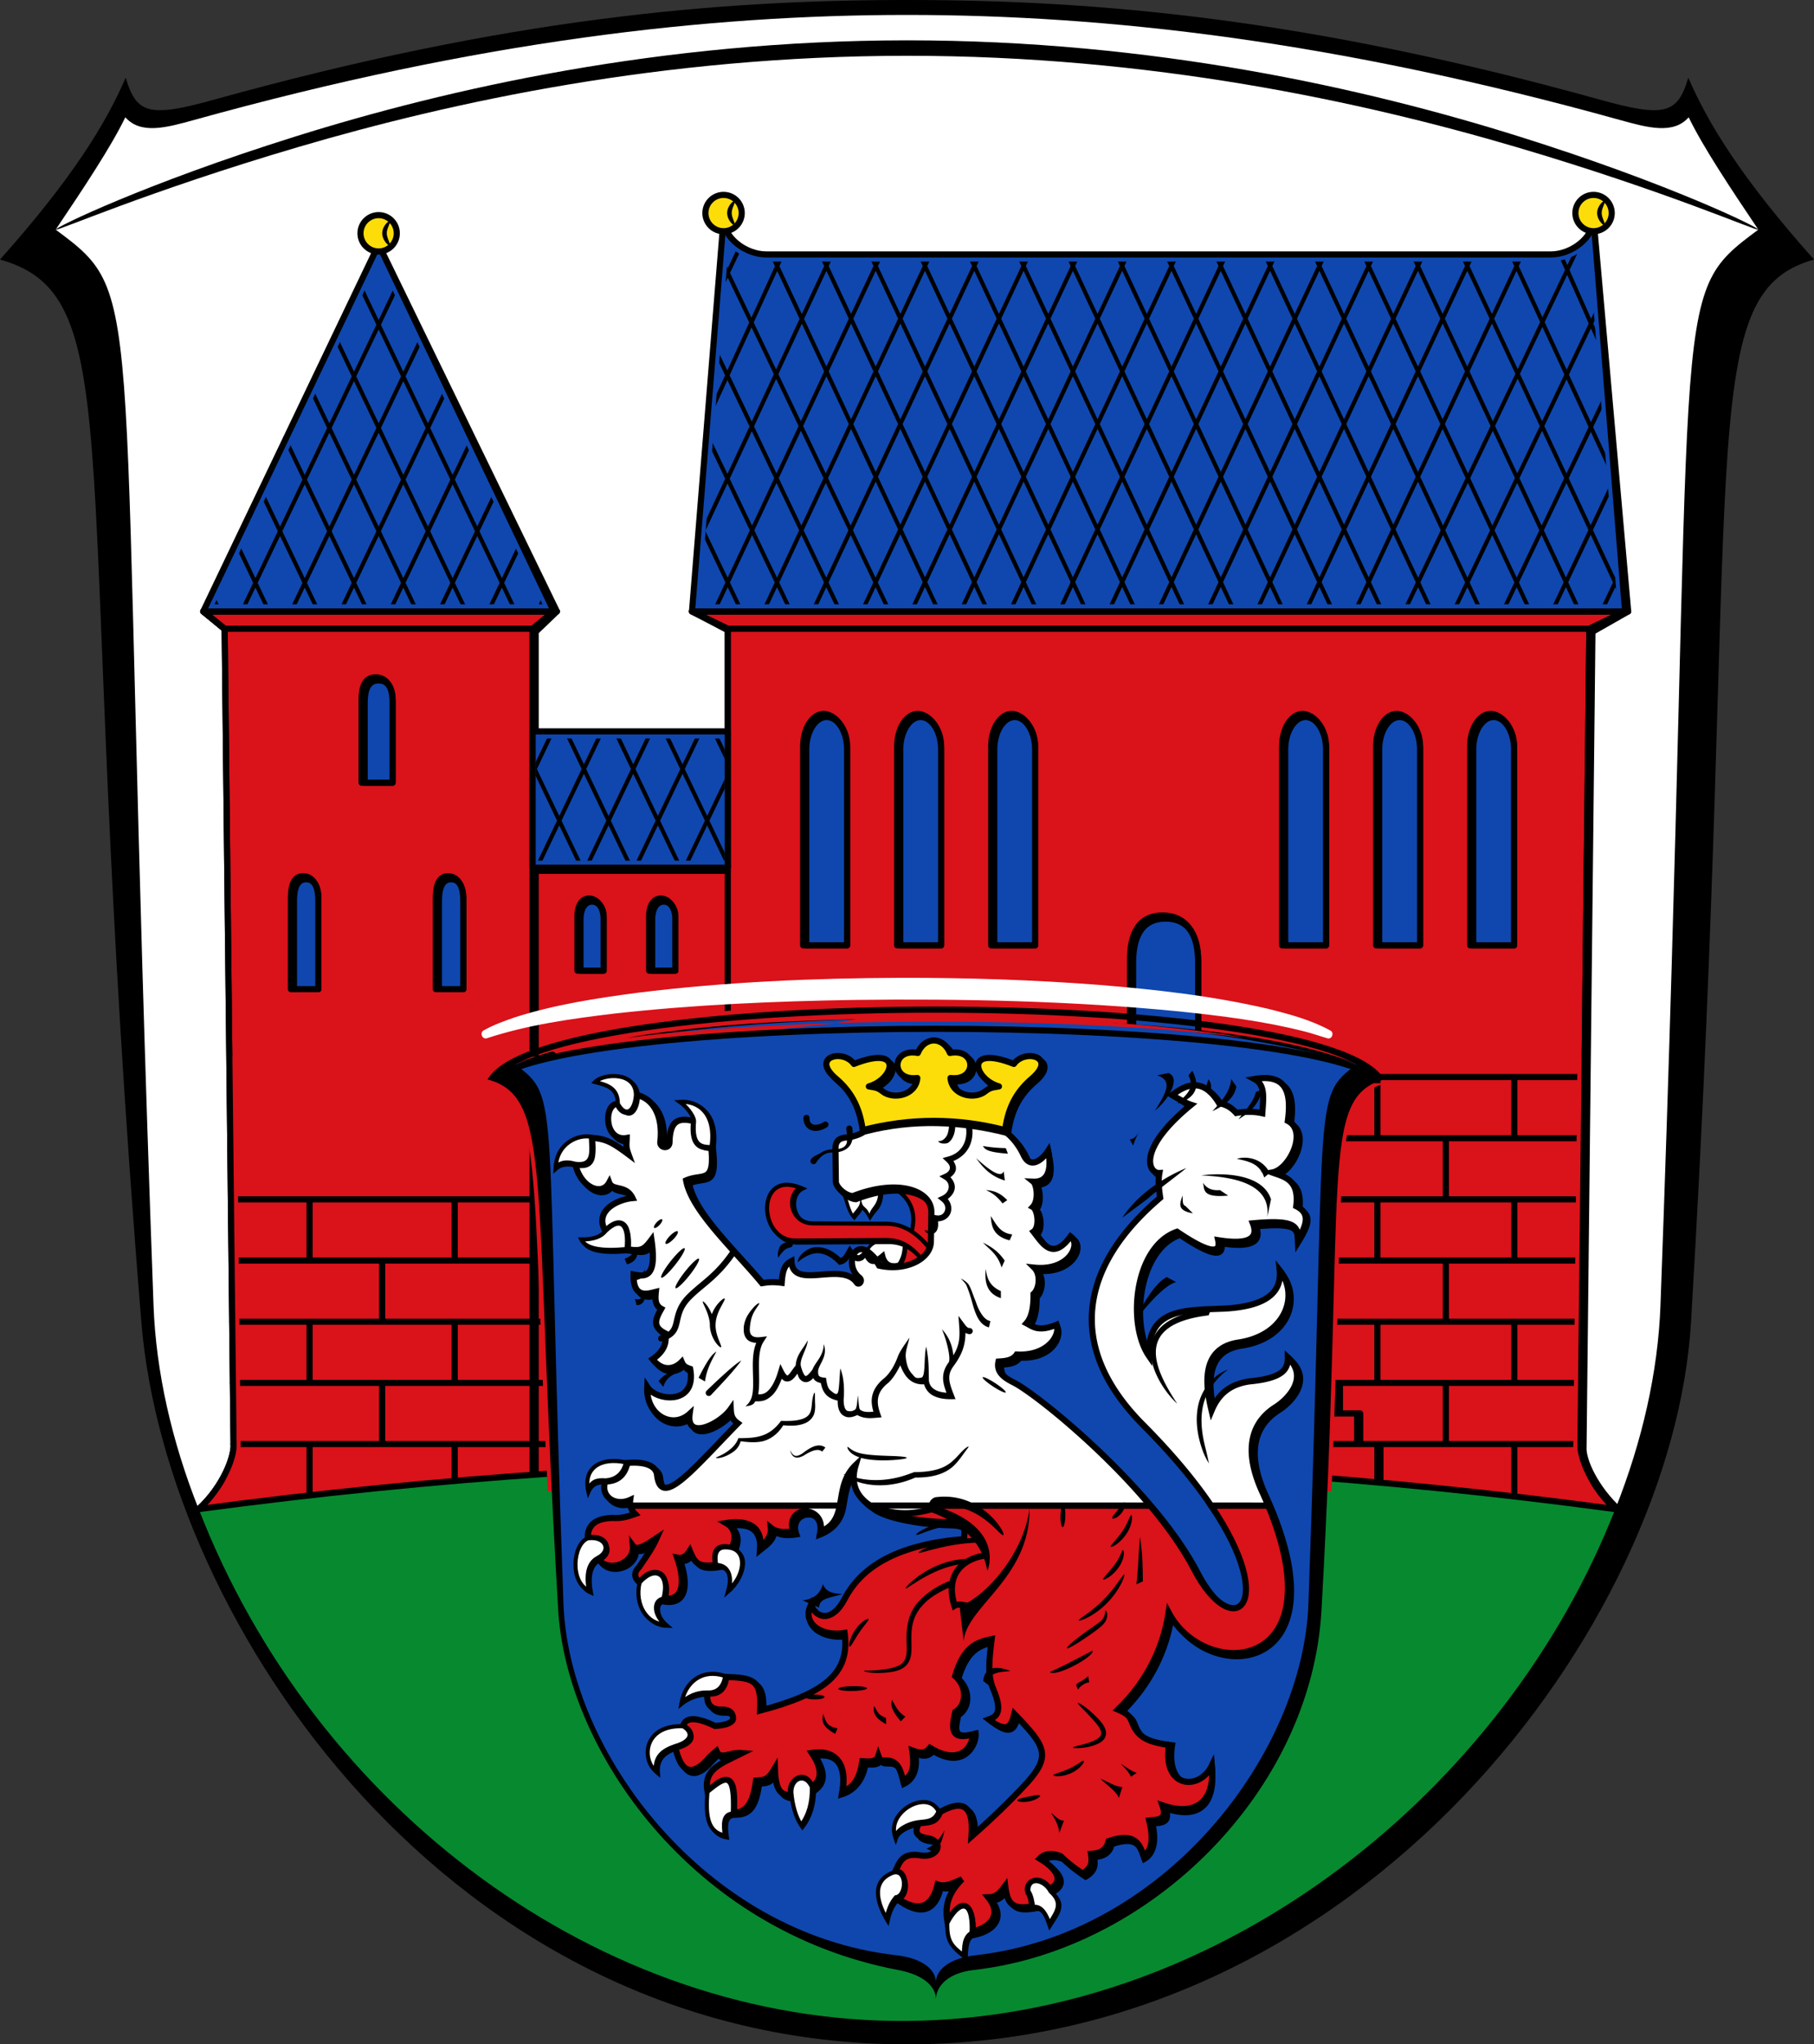 <svg height="500" width="443.815" xmlns="http://www.w3.org/2000/svg"><rect width="100%" height="100%" fill="#333333" stroke="none"/><path style="display:inline;fill:#000;fill-opacity:1;stroke:none;stroke-width:.626;stroke-linecap:round;stroke-linejoin:round;stroke-miterlimit:8;stroke-dasharray:none" d="M507.729 384.225c12.63-212.307.146-251.466 30.09-259.919-17.81-19.965-25.945-33.355-30.758-44.485-2.622 9.058-6.004 9.721-21.8 5.332-71.457-19.856-122.88-24.325-169.35-24.325s-97.892 4.47-169.35 24.325c-15.796 4.39-19.178 3.726-21.8-5.332-4.813 11.13-12.948 24.52-30.757 44.485 32.538 9.185 17.278 47.965 34.59 259.92 5.998 73.423 75.57 176.602 187.317 176.602 111.747 0 187.443-103.065 191.818-176.603z" transform="translate(-94.004 -60.828)"/><path style="display:inline;fill:#fff;fill-opacity:1;stroke:none;stroke-width:.626;stroke-linecap:round;stroke-linejoin:round;stroke-miterlimit:8;stroke-dasharray:none" d="M142.615 429.921c-6.627-16.68-10.452-33.628-11.047-49.825-9.192-250.48-1.066-246.181-23.946-263.102 55.997-24.187 122.529-44.411 208.29-44.411 85.76 0 152.292 20.224 208.289 44.41-22.88 16.922-14.754 12.622-23.946 263.103-.594 16.197-4.42 33.145-11.047 49.825z" transform="translate(-94.004 -60.828)"/><path style="display:inline;fill:#fff;fill-opacity:1;stroke:none;stroke-width:.626;stroke-linecap:round;stroke-linejoin:round;stroke-miterlimit:8;stroke-dasharray:none" d="M315.912 72.583c85.76 0 152.292 20.224 208.289 44.41-6.908-10.259-13.576-20.304-17.042-27.478-3.767 4.246-9.976 2.559-16.85.649C420.64 70.804 364.707 64.48 315.913 64.48s-104.729 6.323-174.398 25.683c-6.874 1.91-13.082 3.597-16.85-.65-3.466 7.175-10.134 17.22-17.042 27.48 55.997-24.187 122.529-44.411 208.29-44.411z" transform="translate(-94.004 -60.828)"/><path style="display:inline;fill:#000;stroke:none;stroke-width:1.252;stroke-linecap:round;stroke-linejoin:round;stroke-miterlimit:8;stroke-dasharray:none" d="M107.622 116.994c-.204-.48 21.48-11.132 58.599-22.768 37.532-11.766 89.486-23.489 149.51-23.534h.19C376 70.684 427.982 82.389 465.558 94.174c37.15 11.652 58.848 22.34 58.643 22.82-.205.48-22.249-9.316-59.421-20.26-37.62-11.076-89.263-22.282-148.858-22.261h-.189c-59.542.031-111.159 11.255-148.735 22.311-37.141 10.93-59.171 20.69-59.376 20.21z" transform="translate(-94.004 -60.828)"/><g><path style="opacity:1;fill:#000;fill-opacity:1;stroke:#000;stroke-width:1.5;stroke-linecap:round;stroke-linejoin:round;stroke-miterlimit:4;stroke-dasharray:none" d="M143.365 430.671c5.972-5.48 8.763-12.836 8.529-15.91l-2.176-199.404-5.993-4.982h86.534l-5.197 4.982v58.456h47.747v-58.456l-9.5-4.982h229.047l-8.751 4.982-2.176 199.404c-.234 3.074 2.822 9.988 8.794 15.468" transform="translate(-94.004 -60.828)"/><path style="opacity:1;fill:#da121a;fill-opacity:1;stroke:#000;stroke-width:1.5;stroke-linecap:round;stroke-linejoin:round;stroke-miterlimit:4;stroke-dasharray:none" d="M142.615 429.92c5.973-5.48 8.763-12.836 8.53-15.909l-2.177-199.404-5.243-4.232h85.784l-5.196 4.232v58.455h47.746v-58.455l-8.75-4.232h228.297l-8.75 4.232-2.177 199.404c-.234 3.073 2.557 10.43 8.53 15.91" transform="translate(-94.004 -60.828)"/><path style="opacity:1;fill:none;fill-opacity:1;stroke:#000;stroke-width:1.5;stroke-linecap:round;stroke-linejoin:round;stroke-miterlimit:4;stroke-dasharray:none" d="M272.06 273.063V419.01m-47.748-145.947v148.465m258.543-206.921H272.06m-47.747 0h-75.344M337.284 399.05v7.48m-9.912 7.48v4.292m94.466-19.252v7.48m4.956 7.48v-7.48h-94.466v7.48m84.554-14.96v-7.48H342.24v7.48m-172.49 15.136v12.376m0-42.472v14.96m0-44.88v14.96m17.75 29.92v14.96m0-44.88v14.96m17.75 30.096v8.838m0-38.934v14.96m0-44.88v14.96m226.5 44.88v9.376m-.75-39.296v14.96m0-44.88v14.96m0-44.881v14.96m16.75 59.84v14.961m0-44.88v14.96m16.75 30.096v12.637m0-42.733v14.96m0-44.88v14.96m-16.75-29.92v14.96m16.75-29.921v14.96m-313.52 59.84h329.862M401.5 339.21h79.995m-331.004 14.96h330.841m-330.678 14.96H481.17m-330.351 14.96h330.188m.653-59.84H401.5v29.92m-250.356 59.841H480.68m-59.59-14.96v7.48m4.955 7.48v-7.48m-9.912-7.48v-7.48M431 414.01v9.376M225.063 273.062v148.466" transform="translate(-94.004 -60.828)"/><path style="opacity:1;fill:none;fill-opacity:1;stroke:#da121a;stroke-width:1.5;stroke-linecap:round;stroke-linejoin:round;stroke-miterlimit:4;stroke-dasharray:none" d="M149.726 422.255c1.7-3.253 2.557-6.461 2.415-8.32l.003.065-1.025-93.987 329.57-.01-1.01 93.997.003-.065c-.157 2.07.914 5.78 3.042 9.458" transform="translate(-94.004 -60.828)"/><path style="opacity:1;fill:none;fill-opacity:1;stroke:#000;stroke-width:1.5;stroke-linecap:round;stroke-linejoin:round;stroke-miterlimit:4;stroke-dasharray:none" d="M142.615 429.92c5.973-5.48 8.763-12.836 8.53-15.909l-2.177-199.404-5.243-4.232h85.784l-5.196 4.232v58.455h47.746v-58.455l-8.75-4.232h228.297l-8.75 4.232-2.177 199.404c-.234 3.073 2.557 10.43 8.53 15.91" transform="translate(-94.004 -60.828)"/><path style="display:inline;fill:#078930;fill-opacity:1;stroke:#000;stroke-width:1.5;stroke-linecap:round;stroke-linejoin:round;stroke-miterlimit:8;stroke-dasharray:none" d="M489.208 429.921c-116.104-15.678-231.627-15.432-346.593 0l-.69.25c28.536 73.606 98.754 126.269 173.987 125.678 77.823-.61 147.098-56.825 173.985-125.678z" transform="translate(-94.004 -60.828)"/><g><path style="opacity:1;fill:#0f47af;stroke:none;stroke-width:1.5;stroke-linecap:round;stroke-linejoin:round" d="M224.313 239.71h47.746v33.352h-47.747zm267.293-29.335-7.723-95.938c0 4.443-5.311 8.623-10.469 8.623H281.5c-5.157 0-10.469-4.18-10.469-8.623l-7.722 95.938zm-347.88 0 42.914-89.75 42.87 89.75zm128.333 63.437h-47.747zM186.64 120.625l43.619 89.75zm305.716 89.75-8.473-95.938" transform="translate(-94.004 -60.828)"/><path style="opacity:1;fill:none;fill-opacity:1;stroke:#000;stroke-width:1;stroke-linecap:round;stroke-linejoin:round;stroke-miterlimit:4;stroke-dasharray:none" d="m248.4 273.063-15.93-33.354m3.87 33.354-12.027-25.182m25.143 25.181 15.93-33.353m-3.87 33.354 10.543-22.073m-46.725 22.073 15.932-33.354m-3.871 33.354 15.931-33.354m7.135 33.354-15.93-33.354m-20.219 10.243 4.893-10.243m42.854 7.135-3.407-7.135m3.407 32.385-15.468-32.385m72.43-29.334 40.862-87.315m14.091 87.315-40.861-87.315m28.8 87.315-40.86-87.315M304.9 210.375l40.86-87.315m-28.8 87.315 40.862-87.315m2.03 87.315-40.861-87.315m28.8 87.315-40.86-87.315m-26.153 87.315 40.862-87.315m-28.801 87.315L333.7 123.06m2.03 87.315-40.86-87.315m28.8 87.315L282.81 123.06m-18.153 70.569 32.862-70.569m-28.8 87.315 40.861-87.315m2.03 87.315-41.335-86.54m29.275 86.54-31.015-64.931m1.01-12.55 5.61-11.842m-8.054 42.209 18.358-40.2m2.03 87.314-20.693-43.323m8.633 43.323-10.372-21.714m208.692 21.714 15.261-32.245m-3.2 32.245 4.96-10.383m-4.239-52.655-10.914-24.619m-25.989 87.657 35.924-75.21m-23.863 75.21 25.602-53.6m1.685 20.93-25.257-54.645m27.701 85.012L451.66 123.06m-26.152 87.315 40.861-87.315m-28.8 87.315 42.656-89.321m.235 89.321L439.6 123.06m28.8 87.315-40.861-87.315m-26.152 87.315 40.861-87.315m-28.8 87.315 40.86-87.315m2.031 87.315-40.861-87.315m28.8 87.315-40.86-87.315m-26.153 87.315 40.862-87.315m-28.801 87.315 40.861-87.315m2.03 87.315-40.86-87.315m28.8 87.315-40.861-87.315m-38.213 87.315 40.862-87.315m-28.8 87.315 40.86-87.315m-28.8 87.315 40.861-87.315m2.03 87.315-40.86-87.315m28.8 87.315-40.861-87.315m-129.665 87.326 2.022-4.234m-14.083 4.234 8.05-16.852m-20.11 16.852 14.076-29.47m-26.137 29.47 20.237-42.369m-32.298 42.369 26.265-54.987m-38.325 54.987 32.157-67.325m-44.218 67.325 38.185-79.943m-43.558 79.932-2.022-4.234m14.082 4.234-8.049-16.852m20.11 16.852-14.076-29.47m26.137 29.47-20.238-42.368m32.298 42.368-26.13-54.706m38.19 54.706-32.157-67.325m44.218 67.325-38.184-79.943" transform="translate(-94.004 -60.828)"/><path style="display:inline;opacity:1;fill:none;stroke:#0f47af;stroke-width:1.5;stroke-linecap:round;stroke-linejoin:round" d="M224.313 240.71h47.746v31.352h-47.747zm47.355-121.726-7.275 90.391H490.52l-7.275-90.39c-2.5 3.418-6.818 5.312-11.02 5.076-63.651-.002-127.302.004-190.953-.003-3.718-.181-7.397-2.057-9.605-5.073zm-85.027 3.961-41.329 86.43h82.612l-41.283-86.43z" transform="translate(-94.004 -60.828)"/><path style="opacity:1;fill:none;stroke:#000;stroke-width:1.5;stroke-linecap:round;stroke-linejoin:round" d="M224.313 239.71h47.746v33.352h-47.747zm267.293-29.335-7.723-95.938c0 4.443-5.311 8.623-10.469 8.623H281.5c-5.157 0-10.469-4.18-10.469-8.623l-7.722 95.938zm-347.88 0 42.914-89.75 42.87 89.75zm128.333 63.437h-47.747zM186.64 120.625l43.619 89.75zm305.716 89.75-8.473-95.938" transform="translate(-94.004 -60.828)"/><g><g transform="translate(-94.004 -62.328)"><circle style="opacity:1;fill:#fcdd09;fill-opacity:1;stroke:#000;stroke-width:1.5;stroke-linecap:round;stroke-linejoin:round;stroke-miterlimit:4;stroke-dasharray:none" cx="483.883" cy="114.437" r="4.443"/><path style="opacity:1;fill:#000;fill-opacity:1;stroke:none;stroke-width:1.5;stroke-linecap:round;stroke-linejoin:round;stroke-miterlimit:4;stroke-dasharray:none" d="M486.582 111.516c.13.094.02.461-.194.999-.2.503-.535 1.232-.503 1.896v.03c-.02.676.316 1.423.514 1.935.212.548.316.922.183 1.015-.129.089-.467-.114-.878-.593-.395-.46-.907-1.276-.95-2.343v-.045c.035-1.067.551-1.873.949-2.324.414-.47.754-.661.88-.57z"/></g><g transform="translate(-94.004 -62.328)"><circle style="opacity:1;fill:#fcdd09;fill-opacity:1;stroke:#000;stroke-width:1.5;stroke-linecap:round;stroke-linejoin:round;stroke-miterlimit:4;stroke-dasharray:none" cx="271.031" cy="114.437" r="4.443"/><path style="opacity:1;fill:#000;fill-opacity:1;stroke:none;stroke-width:1.5;stroke-linecap:round;stroke-linejoin:round;stroke-miterlimit:4;stroke-dasharray:none" d="M273.73 111.516c.13.094.02.461-.194.999-.2.503-.535 1.232-.503 1.896v.03c-.02.676.316 1.423.514 1.935.212.548.316.922.183 1.015-.128.089-.467-.114-.878-.593-.395-.46-.907-1.276-.95-2.343v-.045c.035-1.067.551-1.873.949-2.324.414-.47.754-.661.88-.57z"/></g><g transform="translate(-94.004 -63.565)"><circle style="opacity:1;fill:#fcdd09;fill-opacity:1;stroke:#000;stroke-width:1.5;stroke-linecap:round;stroke-linejoin:round;stroke-miterlimit:4;stroke-dasharray:none" cx="186.64" cy="120.625" r="4.443"/><path style="opacity:1;fill:#000;fill-opacity:1;stroke:none;stroke-width:1.5;stroke-linecap:round;stroke-linejoin:round;stroke-miterlimit:4;stroke-dasharray:none" d="M189.339 117.703c.13.095.02.462-.194 1-.2.502-.535 1.231-.503 1.896v.03c-.02.675.316 1.423.514 1.934.212.549.316.922.183 1.015-.128.09-.467-.113-.878-.593-.395-.46-.907-1.276-.95-2.342v-.045c.035-1.067.551-1.874.949-2.325.414-.47.754-.661.88-.57z"/></g></g></g><g><path style="opacity:1;fill:#000;fill-opacity:1;stroke:#000;stroke-width:1.5;stroke-linecap:round;stroke-linejoin:round;stroke-miterlimit:4;stroke-dasharray:none" d="M387.14 391.57v-96.042c0-4.494-1.78-10.784-8.704-10.784-6.923 0-7.955 6.29-7.955 10.784v96.043zm-221.968-88.82v-22.16c0-2.84.546-5.465 2.984-5.465 2.438 0 3.83 2.627 3.734 5.465v22.16zm24.885-50.49v-20.298c0-2.84-1.375-5.466-4.166-5.466-2.792 0-3.417 2.625-3.417 5.466v20.298zm17.302 50.49v-22.16c0-2.84-1.296-5.465-3.734-5.465-2.438 0-2.984 2.625-2.984 5.465v22.16zm51.871-4.528v-13.478c0-1.69-1.434-4.154-3.578-4.154-2.145 0-2.829 2.464-2.829 4.154v13.478zm-17.539 0v-13.478c0-1.69-1.434-4.154-3.578-4.154-2.145 0-2.829 2.464-2.829 4.154v13.478zm105.57-6.187V243.38c0-4.494-3.071-7.941-5.75-7.941-2.677 0-5 3.447-5 7.94v48.657zm-23.002 0V243.38c0-4.494-3.072-7.941-5.75-7.941s-5 3.447-5 7.94v48.657zm-23.003 0V243.38c0-4.494-3.072-7.941-5.75-7.941-2.677 0-5 3.447-5 7.94v48.657zm163.187 0V243.38c0-4.494-3.072-7.941-5.75-7.941s-5 3.447-5 7.94v48.657zm-23.002 0V243.38c0-4.494-3.073-7.941-5.75-7.941-2.679 0-5 3.447-5 7.94v48.657zm-23.003 0V243.38c0-4.494-3.072-7.941-5.75-7.941s-5 3.447-5 7.94v48.657z" transform="translate(-94.004 -60.828)"/><path style="opacity:1;fill:#0f47af;fill-opacity:1;stroke:#000;stroke-width:1.5;stroke-linecap:round;stroke-linejoin:round;stroke-miterlimit:4;stroke-dasharray:none" d="M387.141 391.57v-95.292c0-4.494-1.031-10.784-7.955-10.784s-7.955 6.29-7.955 10.784v95.293zm-221.22-88.82v-21.41c0-2.84.547-5.465 2.985-5.465 2.438 0 2.984 2.625 2.984 5.465v21.41zm24.136-50.49v-19.548c0-2.84-.625-5.466-3.417-5.466-2.791 0-3.416 2.625-3.416 5.466v19.548zm17.302 50.49v-21.41c0-2.84-.546-5.465-2.984-5.465-2.438 0-2.984 2.625-2.984 5.465v21.41zm51.87-4.528v-12.728c0-1.69-.683-4.154-2.828-4.154-2.144 0-2.828 2.464-2.828 4.154v12.728zm-17.538 0v-12.728c0-1.69-.684-4.154-2.829-4.154-2.144 0-2.828 2.464-2.828 4.154v12.728zm105.57-6.187V244.13c0-4.494-2.322-7.941-5-7.941s-5 3.447-5 7.94v47.907zm-23.002 0V244.13c0-4.494-2.322-7.941-5-7.941s-5 3.447-5 7.94v47.907zm-23.003 0V244.13c0-4.494-2.322-7.941-5-7.941s-5 3.447-5 7.94v47.907zm163.187 0v-47.907c0-4.493-2.322-7.94-5-7.94s-5 3.447-5 7.94v47.907zm-23.003 0v-47.907c0-4.493-2.322-7.94-5-7.94s-5 3.447-5 7.94v47.907zm-23.002 0V244.13c0-4.494-2.323-7.941-5-7.941-2.678 0-5 3.447-5 7.94v47.907z" transform="translate(-94.004 -60.828)"/></g></g><g style="display:inline;opacity:1"><path style="display:inline;opacity:1;fill:#da121a;fill-opacity:1;stroke:none;stroke-width:.5;stroke-linecap:round;stroke-linejoin:round;stroke-miterlimit:8;stroke-dasharray:none" d="M-20921.162-21905.732c21.795 6.24 17.574 30.293 23.865 158.941h305.352c5.522-128.873-.735-152.71 21.027-158.941z" transform="translate(13257.503 14021.726) scale(.628)"/><path style="display:inline;opacity:1;fill:#000;fill-opacity:1;stroke:none;stroke-width:.5;stroke-linecap:round;stroke-linejoin:round;stroke-miterlimit:8;stroke-dasharray:none" d="M-20595.832-21700.518c9.526-169.695-1.14-199.409 24.474-206.743-26.1-18.588-100.208-23.68-174.683-23.68s-148.583 5.092-174.683 23.68c25.614 7.334 17.485 37.31 27.521 206.743 3.222 54.4 51.772 124.837 132.38 140.14 10.516 1.996 14.782 6.756 14.782 11.444 0-4.688 4.147-10.242 14.783-11.444 68.499-7.738 131.448-69.273 135.426-140.14z" transform="translate(13257.503 14021.726) scale(.628)"/><path style="display:inline;opacity:1;fill:#0f47af;fill-opacity:1;stroke:none;stroke-width:.5;stroke-linecap:round;stroke-linejoin:round;stroke-miterlimit:8;stroke-dasharray:none" d="M-20600.928-21703.02c-2.1 58.031-55.343 128.502-129.535 136.883-10.653 1.203-15.578 5.864-15.578 10.589 0-4.725-4.925-9.386-15.578-10.589-74.192-8.381-127.435-78.852-129.535-136.883-7.236-200.002-.839-196.569-18.85-210.08 43.658-12.749 96.426-17.841 163.936-17.841s119.704 5.092 163.99 17.841c-18.011 13.511-11.614 10.078-18.85 210.08z" transform="translate(13257.503 14021.726) scale(.628)"/><path style="color:#000;display:inline;fill:#da121a;stroke:none;stroke-linecap:round;-inkscape-stroke:none" d="M-20746.08-21937.174c-40.723 0-81.488 2.318-113.522 6.971-16.016 2.326-29.929 5.247-40.595 8.789l6.165 4.086 109.279-11.829zm0 5.57c40.542 0 81.041 2.308 112.74 6.911 2.797.406 5.092.924 7.74 1.365-3.359-.426-6.43-.909-9.992-1.291-31.66-3.397-71.073-5.092-110.451-5.092s-78.791 1.695-110.451 5.092c-3.615.388-6.736.877-10.143 1.31 2.68-.447 5.005-.971 7.836-1.382 31.686-4.603 72.179-6.913 112.721-6.913z" transform="translate(13257.503 14021.726) scale(.628)"/><path style="display:inline;opacity:1;fill:#fff;fill-opacity:1;stroke:none;stroke-width:.188;stroke-linecap:round;stroke-linejoin:miter;stroke-miterlimit:4;stroke-dasharray:none" d="M787.848 299.973c-21.631.077-43.292 1.01-64.77 3.676-10.04 1.326-20.116 2.882-29.791 5.956-2.66.913-5.34 1.87-7.792 3.262-.976.56-.326 2.182.766 1.913 10.08-3.322 20.643-4.784 31.165-6.046 19.587-2.188 39.316-3.043 59.027-3.35 26.495-.317 52.969.235 79.332 2.822 10.251 1.075 20.538 2.336 30.514 4.875 1.955.475 3.847 1.173 5.778 1.721 1.079.184 1.58-1.421.631-1.917-4.74-2.611-10.026-4.018-15.245-5.32-13.634-3.18-27.587-4.737-41.522-5.868-15.998-1.224-32.049-1.743-48.093-1.724z" transform="matrix(1 0 0 1 -567.2 -60.828)"/><path style="color:#000;display:inline;fill:#000;stroke:none;stroke-linecap:round;-inkscape-stroke:none" d="M-20746.08-21935.582c-40.678 0-81.346 2.313-113.293 6.953-15.973 2.32-29.764 5.219-40.322 8.725-10.559 3.506-17.95 7.523-21.035 12.662.917.263 1.827.532 2.646.877 4.053-2.88 11.588-5.639 21.656-7.981 10.835-2.52 24.621-4.63 40.358-6.318 31.472-3.376 70.752-5.068 110.027-5.068 39.275 0 78.555 1.692 110.027 5.068 15.737 1.688 29.523 3.798 40.358 6.318 10.076 2.343 17.615 5.099 21.665 7.981.807-.334 1.716-.61 2.638-.879-3.099-5.139-10.501-9.155-21.069-12.662-10.567-3.506-24.364-6.405-40.344-8.725-31.959-4.639-72.634-6.951-113.312-6.951zm0 2.387c40.587 0 81.183 2.312 112.969 6.927 15.892 2.307 29.585 5.193 39.935 8.627 4.517 1.499 8.248 3.135 11.379 4.829-3.783-1.386-8.202-2.668-13.32-3.858-10.983-2.555-24.846-4.672-40.645-6.367-31.598-3.39-70.937-5.082-110.281-5.082-39.344 0-78.683 1.692-110.281 5.082-15.799 1.695-29.662 3.813-40.645 6.367-5.139 1.195-9.576 2.481-13.369 3.873 3.131-1.699 6.869-3.339 11.395-4.842 10.341-3.434 24.027-6.32 39.914-8.627 31.773-4.615 72.362-6.929 112.949-6.929z" transform="translate(13257.503 14021.726) scale(.628)"/><g><path style="opacity:1;fill:#da121a;fill-rule:evenodd;stroke:#000;stroke-width:1.591;stroke-linecap:round;stroke-miterlimit:4;stroke-dasharray:none" d="M-20762.676-21865.105c15.53 9.117 3.778 25.616 0 31.003 7.861-.39 13.525-2.916 14.653-9.852l.194-11.476c-.376-6.63-5.658-9.607-14.847-9.675z" transform="translate(13257.503 14021.726) scale(.628)"/><g style="display:inline"><path style="fill-rule:evenodd;stroke-width:.796;stroke-linecap:round" d="M-20768.101-21865.29a.483.483 0 0 0-.418.481v-.422l-12.52 1.685c-1.013.139-1.487 1.407-.81 2.174-.01-.01.07.1.14.258.08.158.164.371.26.625.192.507.415 1.171.633 1.897.456 1.516 1.395 4.782 3.031 6.299.841-1.269 1.586-1.971 2.208-2.739.389-.48.666-1.049.925-1.449.02.04.02.07.06.101.911 1.011 1.372 1.335 2.865 4.281 1.283-2.454 2.673-3.593 3.588-5.018.92-1.433 1.698-3.507 1.533-6.926a1.322 1.322 0 0 0-1.492-1.244z" transform="translate(13257.503 14021.726) scale(.628)"/><path style="fill-rule:evenodd;stroke-width:.796;stroke-linecap:round" d="M-20768.697-21865.887a.483.483 0 0 0-.418.481v-.422l-12.52 1.685c-1.013.139-1.487 1.407-.81 2.174-.01-.01.07.1.14.258.08.158.164.371.26.625.192.507.415 1.171.633 1.897.456 1.516 1.494 4.782 3.13 6.299.841-1.269 1.487-1.971 2.109-2.739.389-.48.666-1.049.925-1.449.02.04.02.07.06.101.911 1.011 1.695 1.335 3.188 4.281 1.283-2.454 2.35-3.593 3.265-5.018.92-1.433 1.698-3.507 1.533-6.926a1.322 1.322 0 0 0-1.492-1.244z" transform="translate(13257.503 14021.726) scale(.628)"/><path style="fill:#fff;fill-rule:evenodd;stroke:none;stroke-width:.796;stroke-linecap:round;stroke-miterlimit:4;stroke-dasharray:none" d="M-20781.459-21862.837c1.001 1.137 1.461 4.95 3.065 7.901 3.426-4.123 2.428-3.016 3.266-8.006-.444 6.458 1.822 4.409 3.17 8.077.734-2.963 3.752-3.295 3.439-9.715" transform="translate(13257.503 14021.726) scale(.628)"/><g><path style="opacity:1;fill:#000;fill-rule:evenodd;stroke:#000;stroke-width:1.194;stroke-linecap:round;stroke-miterlimit:4;stroke-dasharray:none" d="M-20772.085-21840.282c2.214-3.935 6.739-4.391 14.356-1.788-.275 3.416-.554 5.042-2.821 8.458-3.14.423-3.703.412-7.017-.472z" transform="translate(13257.503 14021.726) scale(.628)"/><path style="opacity:1;fill:#fff;fill-rule:evenodd;stroke:#000;stroke-width:1.194;stroke-linecap:round;stroke-miterlimit:4;stroke-dasharray:none" d="M-20772.681-21840.878c2.214-3.935 6.739-4.391 14.356-1.788-.275 3.416-.554 5.042-2.821 8.458-3.14.423-3.703.412-7.017-.472z" transform="translate(13257.503 14021.726) scale(.628)"/></g></g><path style="opacity:1;fill:#000;fill-rule:evenodd;stroke:#000;stroke-width:1.591;stroke-linecap:round;stroke-miterlimit:4;stroke-dasharray:none" d="M-20747.758-21840.618c-4.226-5.403-9.716-9.583-16.652-9.583l-28.696-.141c-8.94 0-10.525-11.622-4.924-14.353-17.353-7.209-16.628 21.035-2.039 21.035l35.589-.211c6.686 0 10.499 3.732 13.506 7.222 1.036-.8 2.075-1.643 3.216-3.969z" transform="translate(13257.503 14021.726) scale(.628)"/><path style="opacity:1;fill:#da121a;fill-rule:evenodd;stroke:#000;stroke-width:1.591;stroke-linecap:round;stroke-miterlimit:4;stroke-dasharray:none" d="M-20748.554-21841.414c-4.226-5.403-9.716-9.583-16.652-9.583l-28.696-.141c-8.94 0-10.525-11.125-4.924-13.856-17.353-7.209-16.628 20.538-2.039 20.538l35.589-.211c6.686 0 10.499 3.732 13.506 7.222 1.036-.8 2.075-1.643 3.216-3.969z" transform="translate(13257.503 14021.726) scale(.628)"/><path style="display:inline;opacity:1;fill:#000;fill-opacity:1;stroke:#000;stroke-width:2.387;stroke-linecap:round;stroke-linejoin:miter;stroke-miterlimit:4;stroke-dasharray:none" d="M-20616.516-21906.546c-1.261-.02-2.68-.533-4.267-.26 4.161 2.25 3.549 7.38 3.083 13.961-3.531-.78-6.879-.641-10.146-.1-2.221-2.475-4.443-3.417-6.664-3.78-5.683-9.427-12.079-8.71-18.302-3.78 2.688 1.588 5.38 3.736 7.36 4.377-21.298 17.434-16.567 26.778-12.334 26.558-.608 3.393-.121 6.512.299 9.648-31.384 26.68-36.805 58.117-6.764 88.328 11.702 11.768 20.355 22.346 26.57 31.532 26.795 39.604 8.277 53.325-6.477 24.966-4.323-8.309-10.409-16.82-17.236-24.966-18.677-22.29-42.904-41.859-51.767-47.145-2.685-1.601-8.539-3.623-7.314-8.934 2.747-.157 5.46-.381 7.105-2.741 11.809.666 16.289-7.311 14.746-11.604-7.184 2.945-8.551.677-10.95-.566 1.994-2.227 2.814-6.165 2.744-11.392 2.304-2.011 2.918-7.669.283-10.27 13.509 1.392 18.436-9.044 14.137-12.166-7.035 9.64-10.801 2.752-14.42-1.831 2.504-1.722 1.652-8.596-.282-9.633 2.466-2.611 1.479-8.824.211-9.847 6.99.267 5.81-7.042 4.774-12.03-2.401 3.687-5.966 7.288-8.569 1.62-9.693-20.389-34.63-15.058-59.787-12.804-.629 2.403-1.896 4.687-8.439 5.981-4.276-.02-5.084 2.105-5.064 4.29l.14 12.943c.02 2.058 3.557 5.455 6.612 5.626 17.864-7.025 30.74-2.063 30.598 6.329l-.192 11.476c-.111 6.524-9.553 11.614-20.139 9.272-8.209-14.435-14.52-.743-7.737 4.644 1.513 1.201-.143 3.183-.983 1.968-5.886-8.511-26.101 3.236-26.624-8.368-2.845 1.469-2.293 3.947-2.635 8.439-4.161-.537-6.181-.06-7.668.14-11.301-13.617-27.482-28.277-29.568-40.02 6.523-2.87 10.848 1.681 9.322-13.012-5.412.661-7.001-2.257-6.226-10.056-6.388-1.575-9.374.05-9.564 8.157 0 2.833-3.786 2.371-3.587-.07 1.151-10.036-2.688-17.074-9.496-18.358-.379 8.735-5.663 7.654-7.035 3.516-5.626-.16-5.42 14.834 3.448 13.294-.118 2.931-.343 3.539.702 6.4-7.163-5.382-9.228-5.971-14.277-6.471 1.097 10.926-2.597 10.591-6.471 10.13 2.008 9.308 10.349 12.703 13.223 7.314 1.262 3.373 6.553.772 9.073 6.049-5.865.535-15.088 4.991-10.55 12.869 5.782-5.888 9.773-3.526 8.228 6.403 5.603.99 6.777.905 9.708-3.028 2.112 14.53-2.104 14.494-6.963 13.506-.242 9.547 5.583 7.511 8.676 6.752-.279 2.662-.373 5.238 2.11 6.611-2.066 3.723-3.786 6.964 1.548 9.568.464 3.212.169 6.472-4.923 10.055 3.549 4.644 8.146 4.266 11.324 1.057.668 1.633 1.441 2.071 3.304 2.72 2.649 14.153-13.626 12.638-17.203 7.062-.57 10.943 10.22 16.601 17.004 10.445-1.456 10.578 11.893 3.972 16.014-1.89.1 2.4.435 3.921 2.754 5.576-17.828 18.305-29.789 33.079-31.438 20.326-.272-3.74-4.585-5.59-12.029-4.852-1.133 4.92-4.076 6.701-8.017 6.751-2.454 6.068 3.568 10.324 9.565 7.597-.09.661-.124 1.355.102 2.201.237.884.193 1.579 1.797 3.285-2.464.838-4.729 1.795-9.002 1.548-5.999.225-9.608 2.478-9.425 7.948 8.492-1.346 8.845 6.101 3.799 7.666 3.822 6.019 14.41 2.337 13.786-4.713 1.578 2.151 5.51-.564 9.281-3.096-1.801 4.026-3.527 6.391-6.82 11.256-2.209 2.265-2.011 4.117.14 6.12 4.297-6.079 12.117-5.36 8.968 6.257 8.019.971 8.876-6.712 5.663-15.964 2.274.454 3.67-.637 4.921-2.673 1.782 4.289 2.909 6.275 10.27 5.169-.866-4.619-.334-7.738 6.049-6.223 1.817-3.77 1.569-7.643-2.179-9.776 6.212-1.058 12.784-.06 12.027 9.353 1.904-1.563 5.753-4.009 5.414-7.457 2.002 1.65 5.127 1.929 8.722 1.337-1.748-4.889 1.501-7.806 4.88-7.756 3.295.04 5.305 2.924 4.332 7.827 5.237-2.05 8.066-5.806 8.923-10.108 1.024-5.136 1.246-11.051 6.201-15.775-2.186 7.286.391 12.341 5.666 15.775 4.708 3.832 18.551 6.228 30.133 6.521 7.569.191 6.675 2.948 6.4 6.54-24.727 1.956-39.628 10.05-46.489 23.282-4.821 9.297-12.085 7.737-13.962 2.25-3.792 7.133 4.732 12.58 13.931 11.041 2.254 15.964-8.177 23.695-32.924 30.239.648-12.005-2.417-12.781-13.627-13.13-.61 3.503-1.802 6.491-6.863 6.067-.637 4.779 1.499 6.925 6.167 6.665 2.092.187 3.79.866 3.78 3.68-.362 1.712-3.652 2.498-6.963 2.686-6.665-3.165-11.425-3.881-12.533.1 5.843 3.144 1.506 7.176-3.084 7.759 2.036 9.632 5.922 11.984 11.936 5.968 1.569-1.889 2.866-2.961 4.178-4.078 1.617 3.761 4.762.335 10.046.795-8.629 4.298-15.157 6.307-13.527 15.12 9.643-9.647 11.032-3.448 10.146 7.699 4.699-.119 7.548-2.605 8.753-12.076 3.327-.244 4.665-.148 7.36-4.775.243 10.309 3.248 10.194 6.764 10.644-2.541-4.604 4.518-11.142 7.65-3.32 2.122-1.652 5.629-4.953-.03-13.338 10.082-1.548 12.267 5.347 10.516 14.911 5.336-1.622 8.298-6.385 9.179-11.675 2.443.162 5.46.507 6.238-2.067.694 1.931.393 1.714 3.609 1.784 4.219.336 4.17 4.196 5.17 7.879 4.379-2.212 5.114-6.861 4.394-11.818 2.298.851 4.747 1.755 6.945-.985 12.245 7.505 16.934-2.783 16.549-6.715-9.047 2.513-7.939-1.563-6.752-7.211 4.639-2.82 4.703-9.966 0-14.065 3.459-11.785 8.812-13.211 14.218-14.354-.886 7.288-1.738 13.913.519 19.184 4.026 9.399 1.329 10.69-1.635 11.756 6.974 5.367 8.772 3.272 9.969-1.796 11.983 12.395 14.513 16.136 4.874 26.856-6.437 6.963-13.648 13.925-21.585 20.888 1.054-13.16-4.254-14.331-12.931-9.151-1.733 3.761-4.418 3.332-7.062 3.084-1.391 2.568-3.268 5.752 2.586 6.664 6.893.896 4.771 7.843-2.288 6.764-7.682-1.33-8.385 3.051-10.146 6.565 4.399-1.563 5.24 9.039.597 9.947 10.1 6.98 14.411 1.908 16.052-5.225 2.91 1.061 5.872-.384 9.505-2.03-5.058 5.062-6.807 9.819-5.71 16.44 7.004-11.745 10.282-4.165 9.695 3.945 7.774-1.756 11.388-6.989 6.267-13.329 2.868-.07 4.244-1.298 6.552-4.433.777 6.353 2.4 9.072 10.556 7.492-.256-1.79-.341-3.159-1.492-4.949-1.459-4.079 4.135-7.262 8.256-1.393 7.105-3.752.487-9.259-3.879-11.836 1.796-1.857 4.405-2.32 8.057-.995 2.085 1.988 4.472 4.089 8.654 6.863 4.036-2.38 3.645-5.02 3.282-7.659 3.441-.158 6.065-1.379 6.863-4.973 10.363-3.567 11.176 1.191 12.784 5.67 3.332-1.973 4.738-6.715 3.032-13.727 3.229-.386 7.271.08 5.154-5.909 13.157 4.597 19.359-1.646 18.076-15.474-4.746 9.935-18.122 7.922-15.546-9.071-6.582-.894-10.516-1.341-12.801-4.714-2.764-4.08-.875-5.377-7.031-8.017 11.569-11.157 17.745-24.657 19.707-37.782 14.314 27.034 65.741 23.187 38.812-41.668a163.235 163.235 0 0 0-2.307-5.281c-5.303-11.591-7.341-25.15 5.272-33.123 4.264-2.695 13.249-11.254 4.675-19.297 0 4.156-1.191 8.064-15.02 9.35-7.658 1.147-12.06 4.981-14.69 11.321-1.914-8.135-5.06-24.102 10.413-26.44 18.665-2.821 23.37-18.484 15.692-28.15.866 8.566-4.788 14.038-21.163 14.921-16.116.619-29.788.133-29.361 18.376-8.515-12.397-5.63-42.517 10.96-48.316 13.673 9.271 17.08 8.089 16.014 3.282 11.671 1.865 15.915-.473 13.528-6.565 16.361-1.51 16.248 1 16.41 6.167 3.831-6.233 5.65-10.296.5-12.831 1.319-10.506-4.832-11.459-9.35-13.13 6.769-1.203 13.893-16.132 6.067-20.093 1.279-9.439.07-16.534-8.762-16.685z" transform="translate(13257.503 14021.726) scale(.628)"/><path style="display:inline;opacity:1;fill:#da121a;fill-opacity:1;stroke:#000;stroke-width:2.387;stroke-linecap:round;stroke-linejoin:miter;stroke-miterlimit:4;stroke-dasharray:none" d="M-20865.049-21741.255c.237.884.193 1.579 1.797 3.285-2.464.838-4.73 1.795-9.003 1.548-5.999.225-9.608 2.478-9.425 7.948 8.492-1.346 8.844 6.101 3.798 7.666 3.822 6.019 14.41 2.338 13.786-4.712 1.578 2.151 5.512-.563 9.283-3.095-1.801 4.026-3.529 6.389-6.822 11.254-2.209 2.265-2.01 4.116.141 6.119 4.297-6.079 12.433-5.358 9.284 6.259 8.019.971 8.559-6.713 5.346-15.965 2.274.454 3.672-.637 4.923-2.673 1.782 4.289 2.908 6.592 10.269 5.486-.866-4.619-.334-8.056 6.049-6.541 1.817-3.77 1.568-7.643-2.18-9.776 6.212-1.058 14.12-.06 13.363 9.353 1.904-1.563 4.418-4.007 4.079-7.455 2.002 1.65 5.127 1.929 8.722 1.337-1.748-4.889 1.501-7.808 4.88-7.758v-2.28zm202.462 0c6.827 8.146 12.912 16.657 17.235 24.966 14.754 28.359 33.271 14.638 6.476-24.966l22.289.01c26.929 64.855-24.498 68.701-38.812 41.667-1.962 13.125-8.139 26.624-19.708 37.781 6.156 2.64 4.269 3.938 7.033 8.018 2.285 3.373 6.219 4.874 12.801 5.768-2.576 16.993 11.994 17.953 16.74 8.018 1.283 13.828-6.115 20.07-19.272 15.473 2.117 5.987-1.924 5.523-5.153 5.909 1.706 7.012 1.143 11.754-2.189 13.727-1.608-4.479-3.264-9.237-13.627-5.67-.798 3.594-3.422 4.815-6.863 4.973.363 2.639.753 5.28-3.283 7.66-4.182-2.774-6.568-4.876-8.653-6.864-3.652-1.325-6.261-.862-8.057.995 4.366 2.577 10.984 8.085 3.879 11.837-4.121-5.869-9.715-2.687-8.256 1.392 1.151 1.79 1.236 3.581 1.492 5.371-8.156 1.58-9.778-1.559-10.555-7.912-2.308 3.135-3.685 4.36-6.553 4.431 5.121 6.34 1.507 11.573-6.267 13.329.587-8.11-2.69-15.69-9.694-3.945-1.097-6.621.651-11.379 5.709-16.441-3.633 1.646-6.596 3.091-9.506 2.03-1.641 7.133-5.951 12.206-16.051 5.226 4.643-.908 3.802-11.51-.597-9.947 1.761-3.514 2.464-7.895 10.146-6.565 7.059 1.079 9.181-5.868 2.288-6.764-5.854-.912-3.977-4.096-2.586-6.664 2.644.248 5.329.678 7.062-3.083 8.677-5.18 13.985-4.009 12.931 9.151 7.937-6.963 15.147-13.926 21.584-20.889 9.639-10.72 7.109-14.461-4.874-26.856-1.197 5.068-2.994 7.514-9.968 2.147 2.964-1.066 5.661-2.707 1.635-12.106-2.257-5.271-1.405-11.897-.519-19.185-5.406 1.143-10.76 2.569-14.219 14.354 4.703 4.099 4.639 11.247 0 14.067-1.187 5.648-2.295 11.234 6.752 8.721.385 3.932-4.304 12.707-16.549 5.202-2.198 2.74-4.645 1.839-6.943.988.72 4.957.863 9.604-3.516 11.816-1-3.683-1.83-7.542-6.049-7.878-3.216-.07-2.914.146-3.608-1.785-.778 2.574-3.796 2.229-6.239 2.067-.881 5.29-2.401 10.053-7.737 11.675 1.751-9.564-1.875-16.459-11.957-14.911 5.66 8.385 2.152 11.685.03 13.337-3.132-7.822-10.191-1.283-7.65 3.321-3.516-.45-6.52-.334-6.763-10.643-2.695 4.627-4.034 4.53-7.361 4.774-1.205 9.471-4.055 12.414-8.754 12.533.886-11.147-.502-17.803-10.145-8.156-1.63-8.813 4.898-10.821 13.527-15.119-5.284-.46-8.429 2.965-10.046-.796-1.312 1.117-2.609 2.189-4.178 4.078-6.014 6.016-9.9 3.664-11.936-5.968 4.59-.583 8.927-4.615 3.084-7.759 1.108-3.98 5.868-3.265 12.533-.1 3.311-.188 6.6-.974 6.962-2.686.01-2.814-1.687-3.493-3.779-3.68-4.668.26-6.804-1.885-6.167-6.664 5.061.424 6.253-2.565 6.863-6.068 11.21.349 14.275 1.125 13.627 13.13 24.747-6.544 35.178-14.275 32.924-30.239-9.199 1.539-16.844-3.907-13.052-11.04 1.877 5.487 8.261 7.047 13.082-2.25 6.861-13.232 21.764-21.325 46.491-23.281.275-3.592 1.169-6.35-6.4-6.541-11.582-.293-25.427-2.689-30.135-6.521z" transform="translate(13257.503 14021.726) scale(.628)"/><path style="display:inline;opacity:1;fill:#fff;fill-opacity:1;stroke:#000;stroke-width:2.387;stroke-linecap:round;stroke-linejoin:miter;stroke-miterlimit:4;stroke-dasharray:none" d="M-20638.876-21741.255c-6.215-9.186-14.867-19.764-26.569-31.532-30.041-30.211-24.62-61.648 6.764-88.328-.42-3.136-.907-6.255-.299-9.648-4.233.22-8.963-9.124 12.335-26.558-1.981-.641-4.673-2.192-7.361-3.78 6.223-4.93 12.619-6.244 18.302 3.183 2.221.363 4.443 1.305 6.664 3.78 3.267-.542 6.615-.68 10.146.1.466-6.581 1.078-11.08-3.083-13.33 12.702-2.202 14.492 5.526 13.03 16.314 7.826 3.961.701 18.889-6.068 20.092 4.518 1.671 10.669 2.624 9.35 13.13 5.15 2.535 4.528 6.599.697 12.832-.162-5.167-1.245-7.678-17.606-6.168 2.387 6.092-1.857 8.43-13.528 6.565 1.066 4.807-2.341 5.989-16.014-3.282-16.59 5.799-19.475 35.918-10.96 48.315-.427-18.243 13.246-17.756 29.362-18.375 16.375-.883 22.45-6.355 21.584-14.921 7.678 9.666 2.551 25.329-16.114 28.15-15.473 2.338-12.328 18.305-10.414 26.44 2.63-6.34 7.033-10.174 14.691-11.321 13.829-1.286 15.02-5.194 15.02-9.35 8.574 8.043-.411 16.602-4.675 19.297-12.613 7.973-10.575 21.532-5.272 33.123a163.266 163.266 0 0 1 2.307 5.282zm-23.711 0c-18.677-22.29-42.904-41.858-51.767-47.144-2.685-1.601-8.54-3.622-7.315-8.933 2.747-.157 5.459-.383 7.104-2.743 11.809.666 17.087-7.312 15.544-11.605-7.184 2.945-9.347.68-11.746-.563 1.994-2.227 2.813-6.167 2.743-11.394 2.304-2.011 2.917-7.668.282-10.269 13.509 1.392 18.436-9.046 14.137-12.168-7.035 9.64-10.8 2.754-14.419-1.829 2.504-1.722 1.653-8.598-.281-9.635 2.466-2.611 1.479-8.824.211-9.847 6.99.267 6.803-7.039 5.767-12.027-2.401 3.687-6.962 7.285-9.565 1.617-9.693-20.389-34.628-15.055-59.785-12.801-.629 2.403-1.897 4.685-8.44 5.979-4.276-.02-5.084 2.105-5.064 4.29l.141 12.942c.02 2.058 3.556 5.455 6.611 5.626 17.864-7.025 30.742-2.063 30.6 6.329l-.194 11.476c-.111 6.524-9.551 11.616-20.137 9.274-8.209-14.435-14.52-.744-7.737 4.643 1.513 1.201-.144 3.183-.984 1.968-5.886-8.511-24.939 3.235-25.462-8.369-2.845 1.469-3.456 3.948-3.798 8.44-4.161-.537-6.179-.06-7.666.141-11.301-13.617-27.481-28.278-29.567-40.021 6.523-2.87 11.302 1.681 9.776-13.012-5.412.661-7.457-2.258-6.682-10.057-6.388-1.575-9.375.05-9.565 8.158 0 2.833-3.786 2.37-3.587-.07 1.151-10.036-2.687-17.073-9.495-18.357-.379 8.735-5.663 7.654-7.034 3.516-5.626-.16-5.421 14.834 3.447 13.294-.118 2.931-.342 3.54.703 6.401-7.163-5.382-9.229-5.972-14.278-6.472 1.097 10.926-2.597 10.59-6.471 10.129 2.008 9.308 10.349 12.703 13.223 7.314 1.262 3.373 6.553.772 9.073 6.049-5.865.535-15.088 4.993-10.55 12.871 5.782-5.888 9.774-2.965 8.229 6.964 5.603.99 6.776.345 9.707-3.588 2.112 14.53-2.105 14.493-6.964 13.505-.242 9.547 5.585 7.511 8.678 6.752-.279 2.662-.373 5.238 2.11 6.611-2.066 3.723-3.787 6.962 1.547 9.566.464 3.212.169 6.475-4.923 10.058 3.549 4.644 8.146 4.264 11.324 1.055.668 1.633 1.441 2.071 3.304 2.72 2.649 14.153-13.134 12.638-16.711 7.062-.57 10.943 9.728 16.601 16.512 10.445-1.456 10.578 11.893 3.971 16.014-1.891.1 2.4.436 3.922 2.755 5.577-17.828 18.305-29.791 33.08-31.44 20.327-.272-3.74-4.583-5.591-12.027-4.853-1.133 4.92-4.077 6.702-8.018 6.752-2.454 6.068 3.569 10.323 9.566 7.596-.09.661-.124 1.355.102 2.201h68.29v2.28c3.295.04 6.713 2.925 5.74 7.828 5.237-2.05 6.657-5.806 7.514-10.108 1.024-5.136 1.246-11.051 6.201-15.775-2.186 7.286.391 12.341 5.666 15.775 9.719 4.383 19.004 3.556 28.061 0z" transform="translate(13257.503 14021.726) scale(.628)"/><path style="opacity:1;fill:none;fill-rule:evenodd;stroke:#000;stroke-width:2.387;stroke-linecap:round;stroke-miterlimit:4;stroke-dasharray:none" d="M-20743.577-21741.255h-28.061m-25.121 0h13.254" transform="translate(13257.503 14021.726) scale(.628)"/><path style="opacity:1;fill:#000;fill-opacity:1;stroke:none;stroke-width:1.5;stroke-linecap:round;stroke-linejoin:miter;stroke-miterlimit:4;stroke-dasharray:none" d="m858.893 322.705-.924 1.16c1.75 3.285-.891 4.97-2.723 6.862 2.743-.8 6.431-2.881 3.647-8.022zm-5.8.56-2.78.563c3.694 1.261 2.51 3.82-.579 8.703 4.663-4.077 5.845-8.376 3.36-9.265zm15.345 1.473c-.335 3.283-2.508 5.559-4.62 7.867 3.09-1.462 5.415-3.281 5.87-6.064zm-5.579.057-.517 1.568c.563.63.379 1.392.262 2.076 1.085-1.125 1.232-2.371.255-3.644zm13.159 2.484-1.582.649c-.537 2.503-2.654 4.48-4.23 6.666 2.423-1.512 4.875-3.201 5.812-7.315zm-97.034 2.877c-.287.66-.718 1.774-.218 2.188 1.058.105 2.871.62 5.168 1.045.129.023.26.055.392.095-.43.37-.51 1.021-.197 1.604l.023.035c-1.735.434-3.168.664-3.152 1.018.016.43 2.149.93 4.732.158a7.54 7.54 0 0 0 1.307-.524c.515-.272.892-.547 1.219-.74.831-.507 1.427-.679 1.408-.978-.009-.125-.167-.248-.469-.303-.196-.069-.94-.004-2.262-.325-1.079-.261-2.139-1.241-3.095-1.665-2.394-1.062-3.355-1.458-4.856-1.608zm20.952.623c-.118 0-.235.004-.354.014v.002c-1.426.12-2.97.964-4.457 2.646a.75.75 0 1 0 1.125.993c1.76-1.992 3.205-2.37 4.326-2.07 1.122.297 2.11 1.404 2.64 2.92.532 1.514.577 3.376-.042 4.95-.621 1.574-1.851 2.885-4.055 3.479l-1.3.35.982.921c.729.685.866 1.24.773 1.688-.092.447-.478.923-1.252 1.267l-1.308.583 1.222.744c.832.507 1.145 1.255 1.067 2.017-.08.762-.573 1.554-1.617 2.037l-1.112.514.963.756c.979.768 1.1 1.74.785 2.467-.313.727-1.02 1.25-2.28.963l-1.284-.293.404 1.254c.867 2.007.196 3.329-1.666 2.687-.163.68 1.555 1.357 2.441.664.69-.538.89-1.577.749-2.793 1.396-.031 2.537-.79 3.011-1.889.48-1.114.271-2.488-.619-3.58.935-.706 1.61-1.61 1.715-2.634.101-.982-.354-1.911-1.063-2.684.64-.473 1.16-1.038 1.313-1.775.15-.729-.127-1.48-.586-2.194 2.054-.832 3.438-2.3 4.11-4.002.773-1.962.712-4.152.066-5.996-.646-1.844-1.904-3.403-3.672-3.873a4 4 0 0 0-1.025-.133zm-35.4 2.711a.75.75 0 0 0-.77.73c-.038 1.343.646 2.524 1.777 2.98 1.132.454 2.55.214 4.008-.688a.75.75 0 0 0-.791-1.274c-1.187.735-2.117.787-2.658.569-.542-.218-.861-.673-.838-1.547a.75.75 0 0 0-.729-.77zm35.548.822a.75.75 0 0 0-.76.88c.164.93 0 2.1-.285 2.954-.308.933-1.351 1.95-2.252 1.72.097.76 1.924.802 2.461.41.537-.393.911-.94 1.168-1.536.513-1.19.598-2.596.385-3.808a.75.75 0 0 0-.717-.62zm-25.041 1.788a.75.75 0 0 0-.797.84c.153 1.243.364 3.027.012 3.703-.351.672-1.019 1.17-2.78 1.289-1.376-.09-2.525.244-3.437.84-.929.607-1.833.74-2.428 1.615a.749.749 0 1 0 1.24.844c.543-.798 1.113-1.47 1.788-1.91.674-.442 1.453-.684 2.578-.598h.1c2.08-.135 3.425-.912 4.042-2.094s.531-2.546.367-3.875a.75.75 0 0 0-.685-.654zm71.098 1.212c-.695 1.09-1.405 2.144-2.559 2.182l.871 1.514c.369-1.31.934-2.541 1.688-3.696zm-38.47 3.813c.468.62.641 1.49 6.126 1.86l-.516-1.344c-1.839-.06-3.147-.124-5.61-.516zm63.874 2.85c-.68.015-1.278.126-1.723.283 3.326.683 5.588 1.325 6.688 4.562l1.344-1.156c-1.51-2.931-4.272-3.736-6.31-3.69zm-65.531.12c1.642 2.21 3.354 4.324 7.027 5.46l-.29-2.278c-.698 2.146-4.5-1.215-6.737-3.181zm51.449 2.409c-4.283 1.746-11.394 5.644-15.682 12.152l6.354-4.758c2.166-1.963 6.361-4.974 9.328-7.394zm8.316 1.533c-1.7-.028-3.327.083-4.699.256 5.267.305 17.413 1.03 16.152 10.254l.934-4.403c-1.527-4.684-7.286-6.023-12.387-6.107zm-4.258 2.092c.427 1.639-.308 3.704 6.167 3.115l-2.018-1.344c-2.327.18-3.346-.673-4.149-1.771zm-53.1 1.746c1.238.625 2.42 1.175 4.058 3.285l1.158-.812c-2.123-2.133-3.667-2.294-5.215-2.473zm48.077 1.367c-.521 1.78-1.603 3.6 2.555 4.338l-1.83-1.807c-.888-.282-.584-1.727-.725-2.53zm-46.904 5.008c.195 1.794.136 4.83 4.625 5.937l.64-1.437c-3.145-.392-3.94-2.604-5.265-4.5zm-80.553.762c-.263-.002-.733.295-1.168.757-.535.57-.814 1.177-.623 1.356.191.179.78-.138 1.314-.707.535-.57.815-1.176.624-1.356a.21.21 0 0 0-.147-.05zm3.768 2.931c-.359.022-1.042.47-1.702 1.143-.81.828-1.278 1.685-1.045 1.914.234.229 1.082-.258 1.893-1.086.81-.828 1.279-1.685 1.045-1.914-.044-.043-.109-.062-.191-.057zm27.595 2.487a.743.743 0 0 0-.15.02c-.69.159-1.36.4-1.932.843-.57.442-1.08 2.506-.666 3.11.477-.867 1.258-1.67 1.584-1.923.326-.252.786-.44 1.352-.57a.75.75 0 0 0-.188-1.48zm47.29.304c1.626 1.755 3.545 2.766 4.55 6.088l.764-1.68c-1.773-2.581-3.665-3.53-5.315-4.408zm-32.602.702-.615 1.064c-.366.631-.656 1.17-.944 1.525-.21.26-.44.348-.681.45-2.08-1.956-4.22-2.77-6.159-2.618-2.074.164-4.397 2.161-4.308 3.72.87-.912 2.853-2.101 4.426-2.225 1.572-.125 3.41.504 5.402 2.546l.285.293.4-.08c.779-.157 1.375-.618 1.8-1.144.195-.242.335-.525.495-.79.448.527.935.963 1.588 1.096.501.103 1.05 0 1.522-.279.193-.112.361-.354.543-.516.416.715.899 1.296 1.623 1.463.757.176 1.506-.16 2.281-.668.601 1.173 1.633 1.618 2.66 1.723 1.28.13 2.384-.688 2.192-1.742-.786.57-1.435.565-2.07.5-.636-.065-1.38-.512-1.714-1.787l-.298-1.14-.905.753c-.962.8-1.547.96-1.808.9-.262-.062-.652-.431-1.08-1.482l-.497-1.217-.794 1.047c-.354.465-.665.74-.887.87-.223.129-.334.134-.467.107-.264-.057-.776-.479-1.326-1.334zm-52.186.564c-.437.95-.89 1.9-2.875 2.688l.563 1.375c2.219-.607 2.979-2.251 2.312-4.063zm11.711.098c-.427-.039-1.858 1.32-3.33 3.18-1.57 1.983-2.595 3.79-2.287 4.035.308.243 1.832-1.17 3.402-3.153s2.593-3.791 2.286-4.035a.128.128 0 0 0-.07-.027zm11.778.375a.75.75 0 0 0-.485.31c-4.044 5.841-7.333 7.38-10.664 10.746-2.485 2.513-2.848 4.902-3.246 6.573-.199.835-.405 1.467-.832 1.986-.427.518-1.112.987-2.443 1.38a.75.75 0 0 0 .423 1.438c1.515-.447 2.523-1.069 3.178-1.865.655-.795.92-1.7 1.133-2.594.424-1.785.637-3.623 2.854-5.863 3.136-3.17 6.64-4.894 10.832-10.947a.75.75 0 0 0-.75-1.164zm-8.278 2.187c-.427-.038-1.858 1.32-3.33 3.18-1.57 1.984-2.595 3.791-2.287 4.035.308.244 1.832-1.169 3.402-3.152 1.57-1.984 2.593-3.792 2.286-4.035a.128.128 0 0 0-.07-.028zm70.237 2.483a.11.11 0 0 0 .002.01v-.01zm.002.01c-.12 2.034-.45 5.815 3.724 7.171l-.014-1.722c-2.756-1.264-3.36-3.05-3.71-5.45zm-83.293.097c-.852 1.408-1.891 2.142-3.204 1.344l-.14 1.219c2.289.475 3.04-1 3.343-2.563zm127.619 1.926c-2.628 1.13-6.28 7.046-7.91 10.783 2.82-3.512 6.973-8.601 10.167-9.576zm-50.387.365c.464.53 1.132 1.118 1.389 1.734.464 1.114.905 2.43 1.306 3.883.19.683.383 1.359.6 2 .228.674.475 1.292.765 1.844.327.621.694 1.133 1.118 1.535.563.536 1.156.812 1.687.934l.174-.768.174-.765a2.727 2.727 0 0 1-1.076-.502c-.319-.242-.651-.587-.996-1.082a11.46 11.46 0 0 1-.893-1.583c-.28-.585-.542-1.43-.809-2.087-.568-1.395-.85-2.46-1.46-3.545-.339-.6-1.294-1.292-1.98-1.598zm-77.246 3.191c-.575 1.183-1.172 2.316-2.496 1.768l.353 1.504c1.786.17 2.43-1.835 2.143-3.272zm19.369 1.678c-.235.003-.833.42-1.545 1.256a8.752 8.752 0 0 0-1.521 2.594 9.26 9.26 0 0 0-.616-1.285c-.646-1.12-1.281-1.747-1.506-1.825-.253-.086.013.45.442 1.383.41.899 1.084 2.46 1.203 4.076l.002.002c-.037 1.89.676 3.443 1.322 4.4.667.987 1.26 1.424 1.412 1.311.152-.112-.149-.754-.545-1.77-.387-.993-.881-2.432-.78-3.964.003-.1.01-.202.019-.303.137-1.597.86-3.046 1.398-4.047.55-1.023.938-1.672.793-1.802a.111.111 0 0 0-.078-.026zm8.484 1.149c-.284-.003-.966.625-1.209.894-1.432 1.59-2.312 2.974-2.527 4.957a.764.764 0 0 0 .006.203c-.075 1.03.111 2.047.805 2.787.517.553 1.325.79 2.248.875-.788 1.872-.875 4.096-.836 6.276.05 2.611.22 5.18-.22 6.763-.225.977-.881 1.925-1.61 2.477.957-.14 1.988-.24 2.416-1.238 1.757.082 2.707-.21 3.969-1.305 1.008-.875 1.818-2.355 2.525-4.215.212.225.432.429.697.549.639.288 1.364.057 1.817-.293.529-.412.933-.957 1.3-1.492.157.366.287.873.475 1.139.408.575 1.016.962 1.648.935.633-.025 1.123-.367 1.559-.77.08-.073.15-.187.229-.267.044.094.049.192.11.283.344.5.966.802 1.718.977.203.983.516 1.94 1.18 2.728.655.78 1.679 1.288 2.95 1.565-.018 1.056.094 2.19.77 3.078.403.53 1.051.93 1.818.988.663.05 1.404-.158 2.223-.539 1.679.983 3.454.766 4.953.637l.969-.084-.326-.914c-.476-1.337-.723-2.598-.526-3.782.197-1.182.815-2.34 2.282-3.562l.006-.006c1.122-.904 2.146-2.467 3.14-4.45.466 1.149.997 2.23 1.758 3.06.988 1.076 2.39 1.694 4.057 1.581.378 1.214 1.136 2.196 2.205 2.756 1.277.67 2.834.916 4.418.893l1.08-.02-.393-1.006c-.578-1.487-1.033-2.713-1.12-3.798-.089-1.086.131-2.051 1.025-3.262 2.159-2.925 2.893-5.237 2.921-8.133.327.153.662.302 1.02.305a.752.752 0 0 0 .758-.742.753.753 0 0 0-.744-.756c-.238 0-.355-.039-.524-.153-.169-.111-.389-.332-.666-.71l-1.56-2.106.19 2.611c.21 2.903-.038 4.709-1.433 7.043-.305-2.816-1.263-4.685-2.795-6.398 1.444 3.464 2.21 7.566 1.61 8.158-1.066 1.445-1.427 2.88-1.315 4.273.084 1.034.421 2.054.813 3.11-.982-.087-1.908-.265-2.606-.631-.957-.5-1.541-1.187-1.689-2.295-.087-2.611.045-4.948-.664-8.338-.632 2.566-.08 7.4-1.207 7.572-1.511.266-1.445-.037-2.291-.96-.845-.922-1.289-2.143-1.492-3.897-.19-1.636.578-3.277.882-4.916-1.03 1.555-2.288 3.154-2.85 4.666-1.05 2.83-2.378 4.494-3.49 5.387-1.68 1.397-2.552 2.926-2.81 4.476-.203 1.22.012 2.41.342 3.576-1.276.104-2.485.166-3.307-.552-.253-.353-.34-2.198-.472-3.428-.198 1.356-.207 3.24-.786 3.53-.828.437-1.107.334-1.474.306-.368-.025-.55-.152-.74-.402-.38-.501-.556-1.665-.485-2.678l.051-.711c.065-2.326-.064-4.648-.895-6.649-.493 6.367-.14 7.296-2.437 5.338-.61-.52-.804-1.46-.969-2.48l-.092-.568-.574-.057c-.787-.08-1.034-.278-1.17-.477-.135-.198-.199-.554-.187-1.058.07-1.668 2.48-3.587 1.385-6.643-.02 2.898-2.12 4.464-2.737 6.182-.38.518-.745.96-1.054 1.246-.309.285-.541.372-.606.375-.064 0-.128.024-.361-.307-.234-.33-.528-.983-.805-1.996-.521-1.73 1.49-4.2 1.652-6.45-.98 1.954-2.77 3.444-2.953 6.169-.724.873-1.386 1.983-1.814 2.316-.214.168-.181.153-.278.11-.096-.044-.432-.331-.816-1.092l-.851-1.686-.538 1.809c-.744 2.503-1.684 4.059-2.619 4.87-.738.64-1.468.778-2.25.706.324-1.893.22-4.085.18-6.299-.044-2.548.115-4.988 1.11-6.52l.867-1.335-1.58.182c-1.254.144-1.878-.116-2.215-.475-.337-.36-.492-.971-.4-1.81.001-.022-.007-.04-.007-.061.162-1.482.339-2.713 1.303-4.266.219-.352 1.07-1.54 1.027-1.635l.002-.002c-.022-.029-.053-.042-.093-.043zm110.606 1.39c-22.424 2.313-14.15 17.777-8.29 23.207-5.362-8.217-11.112-19.377 7.688-21.625zm-121.041 10.444c-1.066.642-2.178 2.077-4.352 6.408l1.563.896c.42-3.048 1.631-5.106 2.789-7.304zm6.096 2.205c-1.786.81-8.493 7.382-8.493 7.382a.75.75 0 0 0 .014 1.061.748.748 0 0 0 1.059-.006c2.662-2.844 5.435-5.706 7.42-8.437zm119.234 2.117c-.264.188-2.763.725-5.184 3.898-1.097 1.447-1.99 3.325-2.377 5.528-.05.29-.093.581-.125.877-.425 3.667.443 7.067 1.225 9.296.8 2.283 1.563 3.218 1.687 3.514-.128-.294-.298-1.467-.877-3.758-.562-2.225-1.275-5.534-.865-8.912.034-.274.071-.547.121-.816a13.035 13.035 0 0 1 2.04-5.133c2.056-3.045 4.088-4.329 4.355-4.494zm-133.938.41c-1.905.097-3.82.288-5.53 2.5l1.155 1.406c.766-2.607 2.686-3.08 4.375-3.906zm73.877 1.518c-.054.002-.093.016-.111.044-.147.225.992 1.233 2.545 2.25 1.553 1.018 2.933 1.662 3.08 1.438.147-.224-.992-1.233-2.545-2.25-1.358-.89-2.585-1.496-2.969-1.482zm-41.232 3.816c-.135-.042-.517.94-.652 2.562-.065.662-.122 1.646-.463 2.34-.281.64-.933 1.16-1.774 1.46-1.547.561-3.24.569-5.34.525a10.611 10.611 0 0 1-2.052 2.185c-.847.67-1.768 1.163-2.729 1.442-1.838.598-3.982.585-5.648.597-.362 1.11-1.174 2.029-1.916 2.65-1.895 1.605-3.605 1.973-3.555 2.15.05.176 1.807.196 4.13-1.388.784-.53 1.597-1.404 1.888-2.652 1.534.182 3.552.428 5.472-.014a7.725 7.725 0 0 0 2.922-1.515 9.14 9.14 0 0 0 2.035-2.377c1.882.17 3.604.165 5.221-.46 1.104-.429 1.926-1.25 2.303-2.21.355-1.004.31-2.046.273-2.717-.065-1.657.02-2.534-.115-2.578zm1.142 12.893a3.397 3.397 0 0 0-1.01.142c-.428.125-.886.33-1.388.621-.479.277-.995.63-1.557 1.06l.014-.005c-.325.228-.61.392-.86.506-.25.115-.464.178-.648.205-.187.025-.35.012-.492-.026a1.175 1.175 0 0 1-.404-.209 1.848 1.848 0 0 1-.34-.365 3.747 3.747 0 0 1-.277-.465c-.199-.396-.14-.164-.078.037v.004c.056.164.13.343.218.514.081.158.18.319.307.461.12.135.267.257.453.346.18.085.391.138.639.14.241 0 .511-.045.816-.144.226-.075.47-.18.734-.32.089-.047.18-.098.272-.153h-.012l.018-.012a11.607 11.607 0 0 1 1.568-.841c.488-.21.895-.323 1.237-.37.38-.05.663-.02.878.043.207.06.372.153.508.247.046.03.088.061.127.091l.385-.496.383-.498a2.47 2.47 0 0 0-1.188-.49 2.78 2.78 0 0 0-.302-.023zm36.461.265c-.162.014-.662.333-1.36.998-.794.756-1.744 2.041-3.161 3.09-.857.645-1.916 1.171-3.16 1.518-1.687.468-3.509.648-5.58.654-.34.145-.687.25-1.041.383-4.43 1.66-8.418 1.804-11.424 1.328-2.902-.459-4.575-1.364-4.672-1.193-.097.17 1.443 1.419 4.416 2.177 3.069.784 7.31.845 11.92-.92.369-.141.73-.29 1.084-.447 2.037.011 3.913-.178 5.668-.736 1.383-.438 2.555-1.106 3.482-1.905 1.249-1.09 2.513-2.968 2.932-3.539.626-.851 1.018-1.313.945-1.396-.009-.01-.025-.014-.049-.012zm-29.523.094a.064.064 0 0 0-.037.008c-.117.068.171 1.301 1.988 2.162 1.006.486 2.17.775 3.574.94.412.05.834.085 1.264.117 2.079.14 4.12.021 5.441-.108 1.383-.134 2.229-.297 2.229-.46-.002-.164-.863-.3-2.246-.38-1.383-.08-3.284-.095-5.346-.234-.416-.028-.82-.06-1.217-.098-1.371-.135-2.383-.297-3.345-.627-1.42-.499-2.094-1.3-2.305-1.32zm23.49 12.162a16.82 16.82 0 0 0-2.146.164l-.268.137a2.292 2.292 0 0 0-1.24 2.164l.062 1.137c2.098.73 3.87 1.559 5.383 2.441-5.004.543-8.64 2.888-8.506 3.28.146.424 4.563-2.155 9.944-2.372 1.509 1.03 2.701 2.107 3.642 3.17-8 .446-13.107 3.167-12.966 3.576.145.422 6.316-2.144 13.894-2.431a15.515 15.515 0 0 1 1.518 2.51c-1.271.24-2.634.7-3.883 1.454-8.642.367-14.882 6.79-14.735 7.217.135.392 6.025-4.715 12.963-5.838-.064.064-.13.126-.193.192-.936.99-1.649 2.255-1.998 3.795-3.332 1.346-6.043 3.226-7.96 5.49-1.233 1.458-2 3.239-2.321 5.26-.06.304-.115.612-.153.925-.062.525-.093 1.05-.105 1.579-.019.674-.007 1.344.012 1.984.024 1.057.072 1.989-.08 2.887-.14.8-.46 1.521-.977 1.988-.782.76-2.003 1.077-3.016 1.291-3.769.755-6.37.442-6.383.627-.01.185 2.514.844 6.538.277 1.087-.142 2.47-.46 3.578-1.398.737-.662 1.205-1.588 1.38-2.59.19-1.05.164-2.067.14-3.11-.007-.636-.021-1.29-.009-1.929.012-.502.04-.99.096-1.469.149-1.289.493-2.488 1.03-3.539.714-1.414 1.773-2.567 2.806-3.473 1.42-1.194 3.181-2.21 5.195-3.091-.059 1.365.142 2.9.678 4.611l.29.928.823-.516c.166-.104.486-.17.918-.162l.938 8.166c.727-8.528 16.296-15.423 16.132-32.46-1.243 9.742-8.672 19.338-15.185 23.06-.49-.11-.976-.203-1.447-.246a4.45 4.45 0 0 0-1.194.037c-.987-3.8-.176-6.261 1.364-7.889 1.432-1.514 3.54-2.336 5.351-2.633.599 1.672.675 2.807.842 2.848.142-.373 3.917-9.826-11.027-15.195-1.019-.366-.168-.722.818-.69 8.598.284 12.72 6.844 13.941 7.246 1.28.42-4.082-9.53-14.484-9.41zm44.211 1.371c-.297-.018-.851.921-1.59 1.867-.775.994-1.562 1.808-1.383 2.076.17.254 1.357-.105 2.319-1.35.967-1.25.99-2.498.682-2.587a.127.127 0 0 0-.028-.006zm-14.973.693c-.327-.008-.616 1.19-.654 2.674-.034 1.484.202 2.695.53 2.701.327.008.618-1.19.656-2.673.034-1.484-.204-2.695-.532-2.702zm16.663 2.436c-.279.035-.729 1.602-1.721 3.252-.152.259-.319.518-.5.781-1.399 2.031-3.02 3.463-2.817 3.719.205.256 2.228-.786 3.79-3.049.202-.293.383-.59.54-.889 1.06-2.047 1.01-3.744.733-3.812a.073.073 0 0 0-.025-.002zm2.123 5.354c-.352 3.51-.36 7.407-.873 11.595l1.584-.719c-.046-4.39-.124-7.291-.711-10.876zm-4.16 3.21c-.172-.012-.32.474-.616 1.155-.32.742-.735 1.521-1.476 2.506-1.404 1.865-2.924 3.27-2.721 3.527.143.18 2.087-.638 3.676-2.82.785-1.08 1.182-2.132 1.31-2.995.126-.84-.019-1.36-.174-1.373zm.28 5.997c-.37.059-2.079 3.15-5.013 6.142-3.029 3.089-6.218 4.752-6.08 5.049.141.304 3.667-.906 6.924-4.22 3.26-3.32 4.465-6.837 4.201-6.968a.046.046 0 0 0-.031-.004zm-73.68 2.328c-.512 1.567-1.43 3.59-4.987 3.974l4.058 1.774c-.031-2.39 2.908-2.383 5.702-3.319-2.824-.15-4.09-.689-4.774-2.43zm69.15 6.488c-.166.028.004.983-.596 1.867-.317.521-.798.884-1.526 1.42-.679.484-1.248.877-2.021 1.418-3.107 2.172-5.497 4.225-5.295 4.483.202.257 2.83-1.31 5.975-3.51a33.797 33.797 0 0 0 2.011-1.512c.733-.578 1.296-1.18 1.616-1.912.576-1.436 0-2.28-.165-2.254zm-58.143 2.02c-.483.03-1.949.965-3.147 2.742-1.367 2.025-1.625 3.952-1.335 4.05.314.107 1.1-1.575 2.318-3.39 1.224-1.823 2.508-3.101 2.307-3.36-.026-.032-.074-.047-.143-.043zm54.893 7.792c-.05.02-.107.001-.182.094-.074.044-.171.09-.305.166-.268.147-.632.336-1.094.578-.88.46-2.05 1.064-3.353 1.73.01-.004-.198.097-.186.097a111.64 111.64 0 0 1-3.267 1.628c-.597.283-.815.39-1.233.559-.202.081-.26.11-.402.154a1.174 1.174 0 0 0-.291.12c-.033.047.028.199.287.255.144.044.317.052.524.045.41-.015.866-.105 1.439-.271 1.034-.299 2.185-.77 3.484-1.436l.188-.098c1.358-.705 2.445-1.396 3.281-2.06.435-.344.74-.63.96-.916.105-.136.178-.256.216-.373.076-.119-.016-.29-.066-.272zm-23.274 4.192c-1.735-.031-3.178.768-3.414 3.215l3.375 2.531c-3.921-4.706.354-4.669 3.281-4.969-1.054-.44-2.2-.758-3.242-.777zm22.272 2.002c-2.073 2.012-3.817 1.406-2.387 3.314-.032-.56 1.985-1.954 2.63-1.703zm-57.276 2.459c-.118 0-.237.002-.357.004-1.932.034-3.49.329-3.49.656.005.327 1.577.567 3.51.53 1.931-.035 3.49-.328 3.49-.655-.006-.307-1.388-.538-3.153-.535zm-9.598 2.068c-1.31 0-2.375.265-2.375.592 0 .327 1.064.592 2.375.592 1.312 0 2.375-.265 2.375-.592 0-.327-1.063-.592-2.375-.592zm18.858 1.285c-.283 1.043-.387 2.274 2.164 5.258l1.127-1.148c-1.85-1.158-2.447-2.676-3.291-4.11zm45.527.754c-.025 0-.042.008-.052.02h.004c-.162.19 1.72 1.832 3.97 4.375.433.49.885 1.028 1.239 1.605.203.343.39.69.47 1.03.013.064.025.127.032.19.042.303-.02.619-.172.85-.201.352-.609.625-1.022.87-1.37.779-3.08 1.17-4.035 1.41-1.063.266-1.697.459-1.678.586.017.124.669.175 1.785.097 1.037-.072 2.789-.289 4.448-1.107.514-.245 1.073-.624 1.484-1.22a2.423 2.423 0 0 0 .3-1.954 4.37 4.37 0 0 0-.624-1.379c-.432-.669-.945-1.243-1.426-1.732-2.331-2.375-4.347-3.648-4.723-3.64zm-49.87.746c-.352 1.116-.095 2.93 2.93 4.457l-.03-1.525c-2-.81-2.056-1.498-2.9-2.932zm-12.468 1.916c-.276 1.378-.727 2.88 2.93 4.914l.578-1.378c-2.906-.439-2.963-2.102-3.508-3.536zm63.684 11.477c-.36-.033-1.636 1.112-3.522 1.955-2.01.9-3.875 1.278-3.843 1.604.028.277 2.016.528 4.33-.526 2.318-1.055 3.358-2.79 3.096-3.01a.108.108 0 0 0-.061-.023zm9.121.728c.832 1.005 1.777 1.743 2.496 3.184l1.381-.93c-1.881-.78-2.825-1.593-3.877-2.254zm-4.951 3.67c1.498 1.584 3.946 3.097 4.486 4.75l.84-2.718c-1.583-.013-3.54-1.315-5.326-2.032zm-15.225 3.989c-.509.005-1.416.19-2.422.392-1.481.299-2.745.587-2.726.922.015.311 1.329.573 2.963.24 1.645-.335 2.742-1.127 2.605-1.433-.04-.089-.188-.123-.42-.121zm3.137 4.355c.899 1.523 1.83 3.026 2 4.953l1.125-3.039c-1.36-.05-2.273-1.29-3.125-1.914zm-26.084 4.295c-1.061 1.689-2.047 3.414-4.412 4.477l1.877.894c1.502-1.367 2.12-3.474 2.535-5.37z" transform="matrix(1 0 0 1 -567.2 -60.828)"/><g><path style="opacity:1;fill:#000;fill-rule:evenodd;stroke:#000;stroke-width:1.591;stroke-linecap:round;stroke-miterlimit:4;stroke-dasharray:none" d="M-20832.704-21880.044c1.962-12.929-4.956-18.468-12.267-17.931 2.286 1.582 5.359 5.598 5.486 7.824-.932 9.792 2.948 10.027 6.781 10.107zm-29.428-20.376c-.103-9.172-12.7-8.944-15.896-5.641 4.761 1.207 8.835 3.038 8.862 9.157 3.292 5.869 6.695 2.426 7.034-3.516zm-11.887 53.102c-1.487 1.904-4.28 3.302-9.425 3.236 1.821 3.783 8.342 4.627 17.654 3.728.959-8.94-1.851-13.145-8.229-6.964zm-5.681-36.761c-4.775-.978-14.124 2.461-14.523 11.725 2.521-2.285 5.937-1.864 8.458-1.198 7.602 1.055 6.255-5.24 6.065-10.527zm48.823 166.74c5.596.148 4.94 5.662 3.83 9.636 6.07-5.243 8.363-14.505 2.219-16.177-5.686-1.279-6.907 1.65-6.049 6.541zm-29.822 6.893c-2.062 8.754 2.979 16.005 9.907 16.042-4.698-3.946-4.498-9.341-.623-9.783 2.63-10.059-3.504-12.908-9.284-6.259zm-20.186-17.232c-5.808 2.193-7.112 17.088.422 20.326-1.417-7.611.542-11.133 3.376-12.66 5.711-2.869 3.102-8.682-3.798-7.666zm14.882-29.579c-10.312-2.268-17.261 2.656-15.429 10.695 1.451-3.284 3.749-3.957 7.51-3.694 4.435-.353 6.932-2.935 7.919-7.001zm38.623 83.192c-9.597-3.167-16.677 3.182-17.856 10.11 3.892-3.134 8.03-3.72 10.993-3.694 3.933.171 6.247-2.165 6.863-6.416zm-16.412 19.546c-15.38-.499-16.17 12.922-10.577 17.502-.48-5.947 2.945-8.13 7.493-9.743 6.636-1.867 7.169-5.38 3.084-7.759zm9.549 25.564c-.851 9.601.172 15.745 6.742 16.977-.611-4.411-.755-8.342 3.122-8.54.545-16.672-2.696-14.172-9.864-8.437zm40.673-1.829c.1 6.028-1.575 10.95-4.477 14.727-2.072-2.887-3.118-7.839-3.525-12.531-.229-5.514 5.37-8.169 8.002-2.196zm49.31 9.451c-4.124-8.899-20.966.08-17.46 9.812.987-3.039 5.907-5.022 9.171-5.548 3.264-.526 6.601.03 8.289-4.264zm-17.819 23.909c-9.473 3.578-5.308 13.561-2.765 17.801.949-4.502 2.533-6.516 3.99-8.262 4.317-.634 4.451-11.292-1.225-9.539zm21.261 19.571c-.199 7.17 1.752 9.141 6.366 12.607.285-3.38-.01-6.946 3.109-8.853.58-13.816-5.11-12.057-9.475-3.754zm33.44-6.249c3.428-.716 4.654 3.525 5.685 6.515 2.918-4.729 6.13-8.032 1.155-12.533-2.73-5.022-8.916-5.727-8.714-.229 1.286 1.909 1.58 4.303 1.874 6.247z" transform="translate(13257.503 14021.726) scale(.628)"/><path style="opacity:1;fill:#fff;fill-rule:evenodd;stroke:#000;stroke-width:1.591;stroke-linecap:round;stroke-miterlimit:4;stroke-dasharray:none" d="M-20833.499-21880.84c1.962-12.929-4.956-18.17-12.267-17.633 2.286 1.582 5.359 5.3 5.486 7.526-.932 9.792 2.948 10.027 6.781 10.107zm-29.428-20.376c-.103-9.172-12.7-8.297-15.896-4.994 4.761 1.207 8.835 2.391 8.862 8.51 3.292 5.869 6.695 2.426 7.034-3.516zm-11.887 53.102c-1.487 1.904-4.28 3.302-9.425 3.236 1.821 3.783 8.342 4.627 17.654 3.728.959-8.94-1.851-13.145-8.229-6.964zm-5.681-36.761c-4.775-.978-13.229 2.461-13.628 11.725 2.521-2.285 5.042-1.864 7.563-1.198 7.602 1.055 6.255-5.24 6.065-10.527zm48.823 166.74c5.596.148 6.034 5.662 4.924 9.636 6.07-5.243 7.269-14.505 1.125-16.177-5.686-1.279-6.907 1.65-6.049 6.541zm-29.822 6.893c-2.062 8.754 2.979 16.254 9.907 16.291-4.698-3.946-4.498-9.59-.623-10.032 2.63-10.059-3.504-12.908-9.284-6.259zm-20.186-17.232c-5.808 2.193-7.112 17.088.422 20.326-1.417-7.611.542-11.133 3.376-12.66 5.711-2.869 3.102-8.682-3.798-7.666zm14.882-29.579c-10.312-2.268-16.565 2.656-14.733 10.695 1.451-3.284 3.053-3.957 6.814-3.694 4.435-.353 6.932-2.935 7.919-7.001zm38.623 83.192c-9.597-3.167-15.682 3.182-16.861 10.11 3.892-3.134 7.035-3.72 9.998-3.694 3.933.171 6.247-2.165 6.863-6.416zm-16.412 19.546c-15.38-.499-16.17 12.922-10.577 17.502-.48-5.947 2.945-8.13 7.493-9.743 6.636-1.867 7.169-5.38 3.084-7.759zm9.549 25.564c-.851 9.601.172 15.745 6.742 16.977-.611-4.411-.755-8.342 3.122-8.54.545-16.672-2.696-14.172-9.864-8.437zm40.673-1.829c.1 6.028-1.277 10.95-4.179 14.727-2.072-2.887-3.416-7.839-3.823-12.531-.229-5.514 5.37-8.169 8.002-2.196zm49.31 9.451c-4.124-8.899-20.369.08-16.863 9.812.987-3.039 5.31-5.022 8.574-5.548 3.264-.526 6.601.03 8.289-4.264zm-17.819 23.909c-9.473 3.578-4.96 13.561-2.417 17.801.949-4.502 2.185-6.516 3.642-8.262 4.317-.634 4.451-11.292-1.225-9.539zm21.261 19.571c-.199 7.17 1.752 9.141 6.366 12.607.285-3.38-.01-6.946 3.109-8.853.58-13.816-5.11-12.057-9.475-3.754zm33.44-6.249c3.428-.716 5.301 3.525 6.332 6.515 2.918-4.729 5.483-8.032.508-12.533-2.73-5.022-8.916-5.727-8.714-.229 1.286 1.909 1.58 4.303 1.874 6.247z" transform="translate(13257.503 14021.726) scale(.628)"/></g><g><path style="opacity:1;fill:#000;fill-opacity:1;stroke:#000;stroke-width:2.387;stroke-linecap:round;stroke-linejoin:round;stroke-miterlimit:4;stroke-dasharray:none" d="M-20717.908-21886.281c1.295-9.939 5.333-15.694 10.48-20.092 9.94-8.492-2.908-11.607-7.056-5.67-19.484-7.732-15.612 5.958-5.81 8.753-1.68.347-3.297.249-5.293 1.89-4.145 3.41-13.022 1.651-13.593-5.172 10.461 1.336 10.215-11.717-.209-9.748-1.717-4.08-4.72-4.874-6.254-4.874-1.535 0-4.537.794-6.255 4.874-10.424-1.969-10.669 11.084-.208 9.748-.571 6.823-9.448 8.582-13.594 5.172-1.995-1.641-3.612-1.543-5.292-1.89 9.802-2.795 13.674-16.485-5.811-8.753-4.147-5.937-16.995-2.822-7.056 5.67 5.147 4.398 9.045 9.45 10.34 19.389 18.53-4.792 37.16-4.054 55.611.703z" transform="translate(13257.503 14021.726) scale(.628)"/><path style="opacity:1;fill:#fcdd09;fill-opacity:1;stroke:#000;stroke-width:2.387;stroke-linecap:round;stroke-linejoin:round;stroke-miterlimit:4;stroke-dasharray:none" d="M-20719.101-21887.474c1.295-9.939 5.333-15.694 10.48-20.092 9.94-8.492-2.908-11.607-7.056-5.67-19.484-7.732-15.612 5.958-5.81 8.753-1.68.347-3.297.249-5.293 1.89-4.145 3.41-13.022 1.651-13.593-5.172 10.461 1.336 10.215-11.717-.209-9.748-1.717-4.08-4.72-4.874-6.254-4.874-1.535 0-4.537.794-6.255 4.874-10.424-1.969-10.669 11.084-.208 9.748-.571 6.823-9.448 8.582-13.594 5.172-1.995-1.641-3.612-1.543-5.292-1.89 9.802-2.795 13.674-16.485-5.811-8.753-4.147-5.937-16.995-2.822-7.056 5.67 5.147 4.398 9.186 10.153 10.481 20.092 18.53-4.792 37.019-4.757 55.47 0z" transform="translate(13257.503 14021.726) scale(.628)"/></g></g></g></svg>